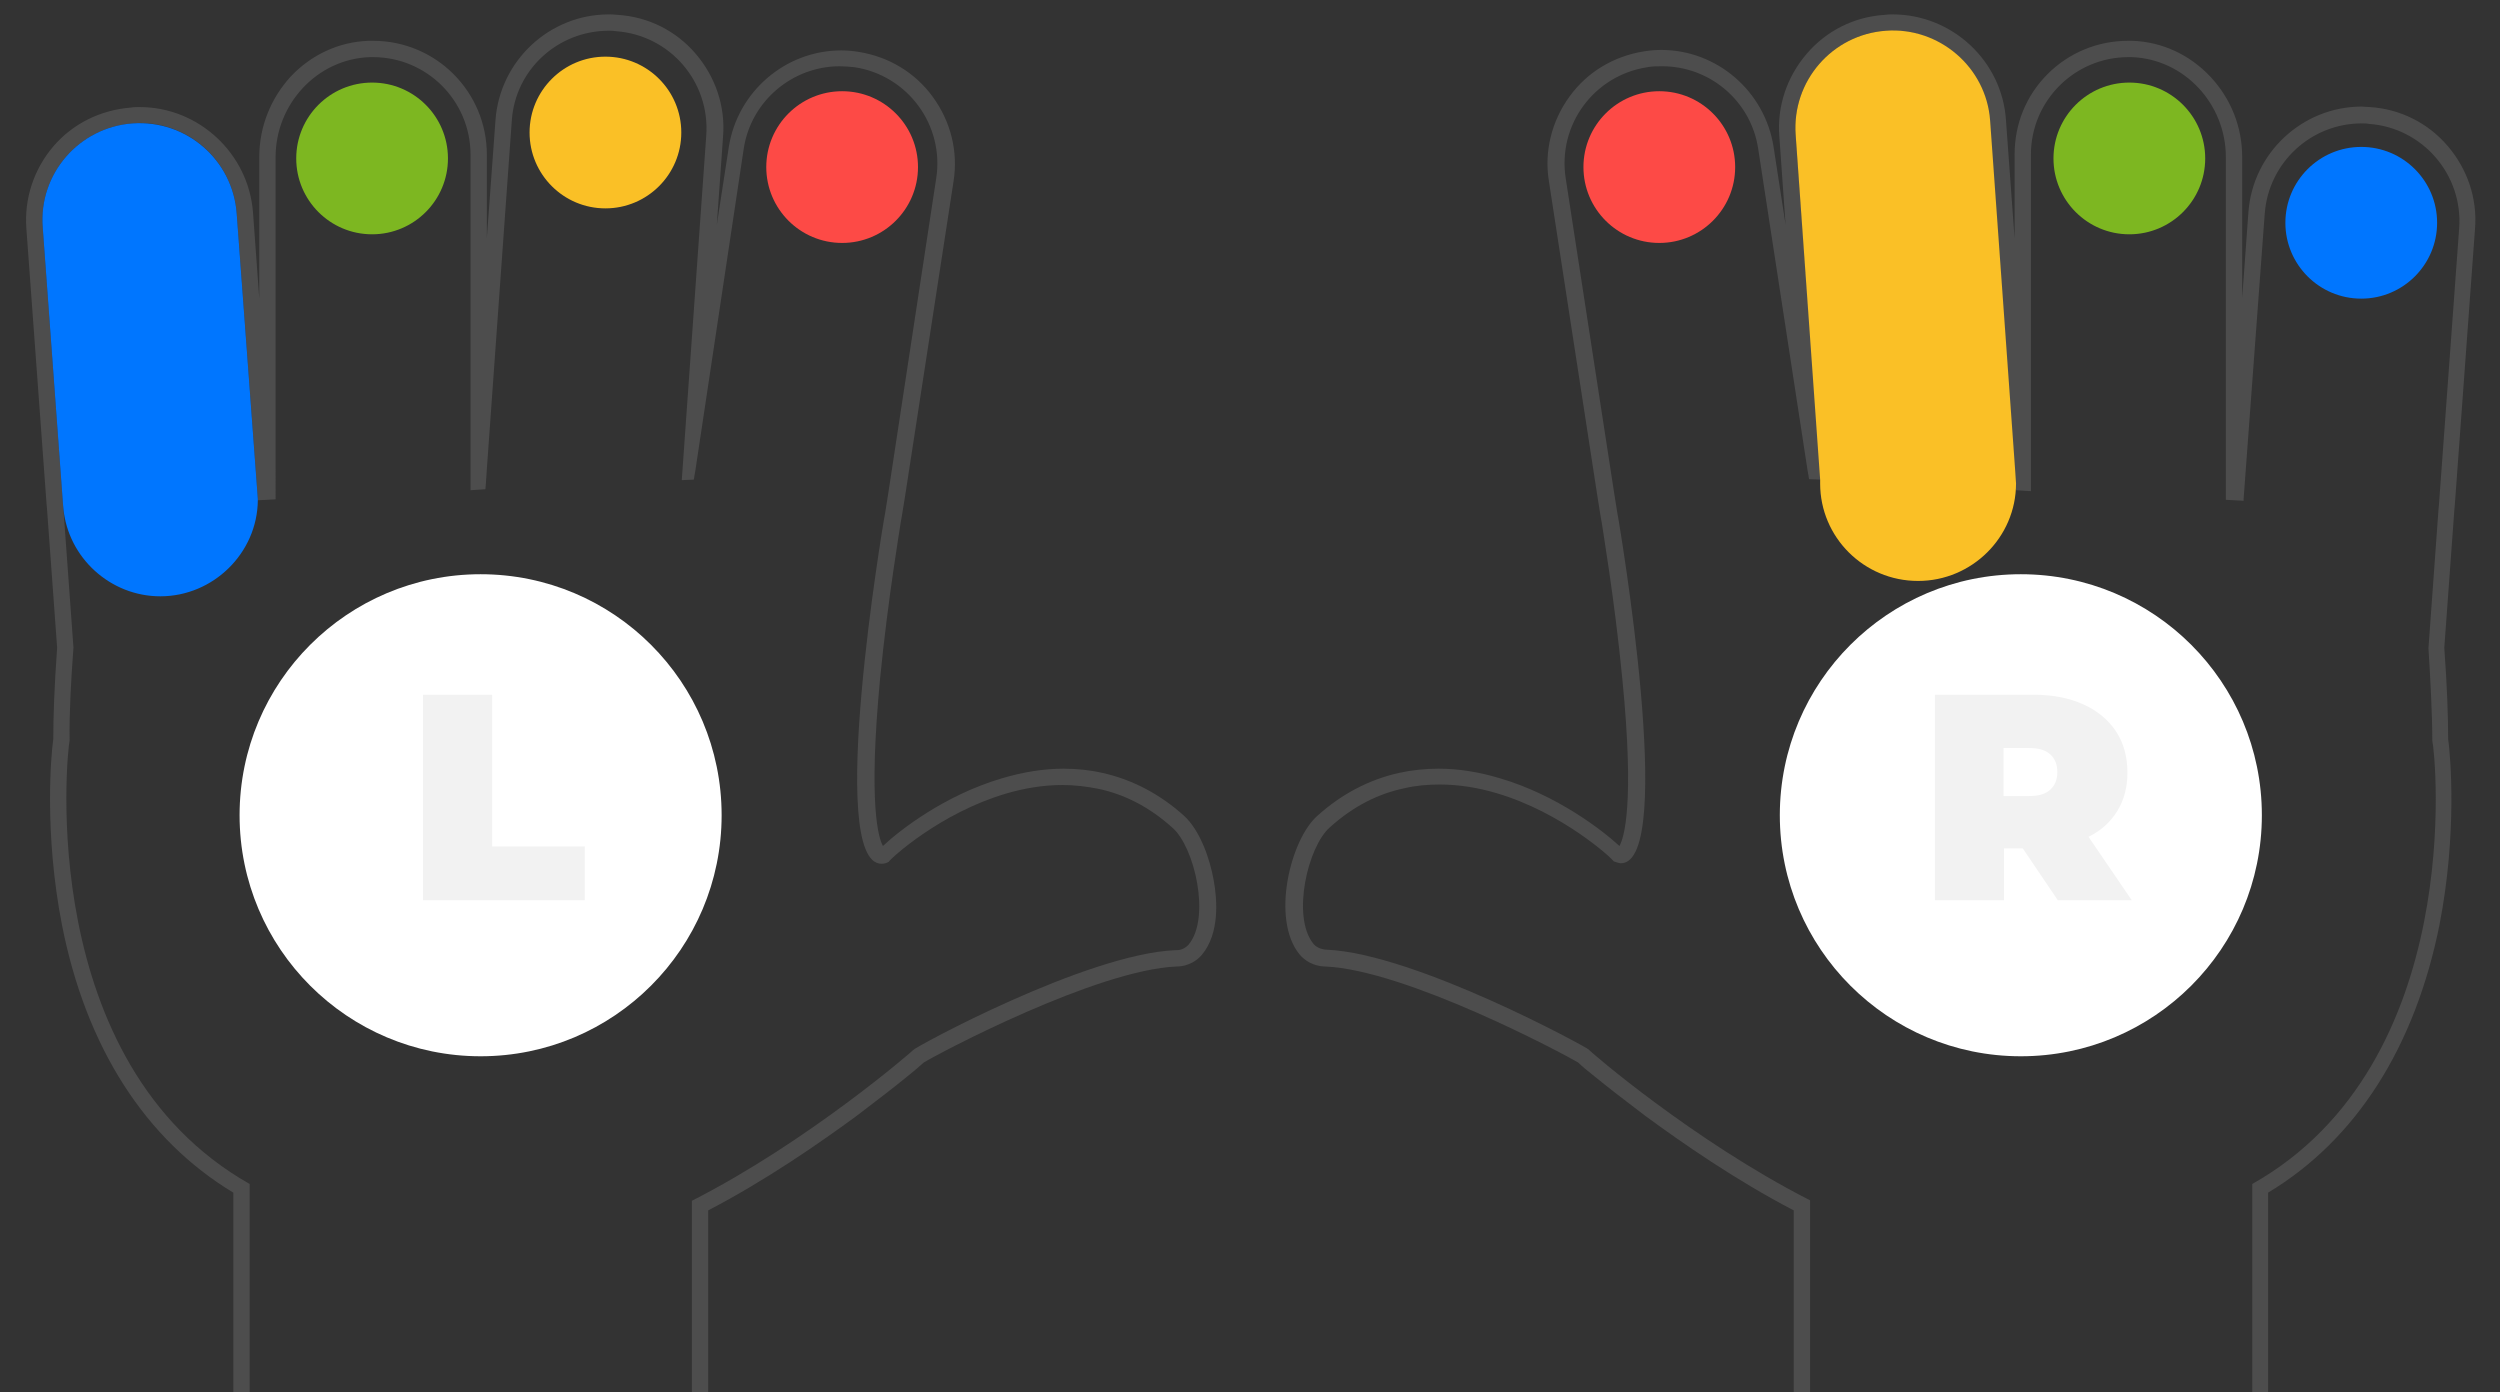<?xml version="1.0" encoding="utf-8"?>
<!-- Generator: Adobe Illustrator 22.1.0, SVG Export Plug-In . SVG Version: 6.00 Build 0)  -->
<svg version="1.1" id="Layer_1" xmlns="http://www.w3.org/2000/svg" xmlns:xlink="http://www.w3.org/1999/xlink" x="0px" y="0px"
	 viewBox="0 0 520.7 290" style="enable-background:new 0 0 520.7 290;" xml:space="preserve">
<rect x="0" y="0" width="520.7" height="290" fill="#333333" stroke="none"/>
<style type="text/css">
	.st0{fill:#4D4D4D;}
	.st1{display:none;}
	.st2{display:inline;}
	.st3{fill:#0076FF;}
	.st4{display:none;fill:#FFCD00;}
	.st5{display:none;fill:#91BE4A;}
	.st6{fill:#7DB721;}
	.st7{fill:#FAC026;}
	.st8{fill:#FD4A46;}
	.st9{fill:#FFF;}
	.st10{enable-background:new    ;}
	.st11{fill:#F2F2F2;}
	.st12{display:none;fill:#FD4A46;}
	.st13{fill:#FAC026;}
</style>
<g id="Layer_1_1_">
</g>
<g id="left_x5F_hand_1_">
	<g>
		<g>
			<g>
				<g>
					<path class="st0" d="M126.8,6.4c0.5,0,1,0,1.5,0.1c11.2,0.8,19.6,10.5,18.8,21.7L142,100l2.5-0.1l0.1-0.5v-0.1l0.2-1.1
						L154.9,31c1.5-10,10.2-17.2,20-17.2c1,0,2.1,0.1,3.1,0.2c11.1,1.7,18.7,12.1,17,23.1l-10,65.7l-0.7,4.4l-0.2,1.1
						c0,0-12.2,71.6-0.5,71.6c0.5,0,1-0.1,1.5-0.4c0.5-0.8,10.8-10.2,24.4-14.2c3.7-1.1,7.7-1.8,11.8-1.8c2.5,0,5,0.3,7.5,0.8
						c5.2,1.1,10.4,3.6,15.4,8.1c4.6,4,8,18.7,3.4,24.3c-0.6,0.7-1.5,1.2-2.5,1.2c-0.1,0-0.2,0-0.3,0c-18.7,0.8-54.6,20.4-54.6,20.8
						c0,0.1-21.9,19.1-46.1,31.4v55H52v-58.5C7.3,221.3,13.9,157,14.5,154.2c-0.1-5.4,0.3-12.8,0.8-19.3l-2.1-29l-0.1-1.1L8.9,47.4
						C8,36.2,16.5,26.5,27.6,25.7c0.5,0,1-0.1,1.5-0.1c10.5,0,19.4,8.1,20.2,18.8l4.4,59.4v0.3v0.1l3.7-0.2V32.7
						c0-11,8.6-20.4,19.6-20.8c0.2,0,0.5,0,0.7,0C88.9,11.9,98,21,98,32.2v69.9l3.1-0.2l0.1-1.2l0.2-3l5.2-72.6
						C107.3,14.5,116.2,6.4,126.8,6.4 M126.8,3c-12.4,0-22.7,9.7-23.6,22l-1.8,24.6V32.2c0-13.1-10.6-23.7-23.7-23.7
						c-0.3,0-0.6,0-0.9,0c-6.2,0.2-12,2.9-16.3,7.5C56.4,20.5,54,26.4,54,32.7v29.5l-1.3-17.9c-0.9-12.3-11.3-22-23.6-22
						c-0.6,0-1.2,0-1.8,0.1c-6.3,0.5-12.1,3.3-16.2,8.1c-4,4.7-6.1,10.8-5.6,17.2L9.7,105l0.1,1.1l2.1,28.8
						c-0.6,8.3-0.8,14.5-0.8,19c-0.5,3.4-1.9,19.7,1.8,38.7c5,25.5,17.4,44.8,35.7,55.8V305v3.4H52h92.1h3.4V305v-52.9
						c12.1-6.3,23.3-14.1,30.8-19.6c4.5-3.4,8.1-6.2,10.3-8c1.9-1.5,3-2.5,3.8-3.2c3.1-1.9,35.9-19.3,52.7-20h0.1h0.1h0.1
						c1.9-0.1,3.7-1,4.9-2.4c3.8-4.5,3.2-11.6,2.5-15.5c-0.8-4.6-2.9-10.5-6.2-13.5c-5-4.5-10.7-7.5-16.9-8.9
						c-2.6-0.6-5.4-0.9-8.2-0.9c-4.1,0-8.4,0.7-12.8,2c-11.9,3.5-21.3,10.8-24.8,14.1c-0.9-1.6-3.1-8.4-0.6-34.8
						c1.6-16.5,4.3-32.4,4.3-32.6l0,0l0,0l0.2-1.1l0.7-4.3l10.1-65.6c1-6.3-0.6-12.5-4.3-17.6s-9.2-8.4-15.5-9.4
						c-1.2-0.2-2.4-0.3-3.6-0.3c-11.6,0-21.6,8.6-23.4,20.1l-2.5,16.2l1.3-18.4c0.5-6.3-1.6-12.4-5.7-17.2
						c-4.1-4.8-9.9-7.7-16.2-8.1C127.9,3,127.3,3,126.8,3L126.8,3z"/>
				</g>
			</g>
		</g>
		<g class="st1">
			<g class="st2">
				<g>
					<g>
						<path class="st3" d="M195.1,37.2L185,102.8l-0.7,4.4c-2.3,8.7-10.2,15.1-19.7,15.1c-11.2,0-20.4-9.1-20.4-20.3
							c0-0.9,0.1-1.8,0.2-2.6l0.2-1.1L154.9,31c1.7-11.1,12.1-18.7,23.2-17C189.2,15.7,196.8,26.1,195.1,37.2z"/>
					</g>
				</g>
			</g>
		</g>
		<path class="st4" d="M147,28.1l-5.1,71.8c0,0.3,0,0.5,0,0.8c0,11.2-9.1,20.3-20.4,20.3c-11.2,0-20.4-9.1-20.4-20.3l0.2-3l5.2-72.6
			c0.8-11.2,10.5-19.6,21.7-18.8C139.4,7.2,147.8,16.9,147,28.1z"/>
		<path class="st5" d="M98,32.2v69.7c0,11.2-9.1,20.3-20.4,20.3c-10.5,0-19.1-7.9-20.2-18.1V32.2c0-11.2,9.1-20.3,20.3-20.3
			C88.9,11.9,98,21,98,32.2z"/>
		<path class="st3" d="M53.7,104.2c-0.1,11-9.3,20-20.3,20c-10.4,0-19.2-8-20.2-18.3l-0.1-1.1L8.9,47.4C8,36.2,16.5,26.5,27.6,25.7
			c11.2-0.8,20.9,7.6,21.7,18.8l4.4,59.4L53.7,104.2z"/>
		<g>
			<circle class="st3" cx="29.2" cy="46.4" r="15.8"/>
			<circle class="st6" cx="77.5" cy="33" r="15.8"/>
			<circle class="st7" cx="126.1" cy="27.6" r="15.8"/>
			<circle class="st8" cx="175.4" cy="34.8" r="15.8"/>
		</g>
	</g>
	<g id="Layer_4">
		<circle class="st9" cx="100.1" cy="169.8" r="50.2"/>
		<g class="st10">
			<path class="st11" d="M88.1,144.7h14.4v31.6h19.3v11.2H88.1V144.7z"/>
		</g>
	</g>
</g>
<g id="right_x5F_hand">
	<g>
		<g>
			<g>
				<g>
					<g>
						<path class="st0" d="M394.2,6.4c10.5,0,19.5,8.2,20.2,18.9l5.2,72.6l0.2,3l0.1,1.2l3.1,0.2V32.2c0-11.2,9.1-20.3,20.3-20.3
							c0.2,0,0.5,0,0.7,0c11,0.4,19.6,9.8,19.6,20.8v71.4l3.7,0.2v-0.1v-0.3l4.4-59.4c0.8-10.7,9.7-18.8,20.2-18.8
							c0.5,0,1,0,1.5,0.1c11.2,0.8,19.6,10.6,18.8,21.7l-4.2,57.4l-0.1,1.1l-2.1,29c0.4,6.4,0.8,13.8,0.8,19.3
							c0.7,2.8,7.2,67.1-37.5,92.3V305H377v-55c-24.2-12.3-46.1-31.2-46.1-31.4c-0.1-0.3-36-20-54.6-20.8h-0.1
							c-1.1-0.1-2.1-0.5-2.7-1.3c-4.5-5.7-1.1-20.2,3.5-24.2c5-4.5,10.2-7,15.4-8.1c2.5-0.6,5-0.8,7.5-0.8c4.1,0,8.1,0.7,11.8,1.8
							c13.6,4,24,13.5,24.4,14.2c0.6,0.2,1.1,0.4,1.5,0.4c11.7,0-0.5-71.6-0.5-71.6l-0.2-1.1l-0.7-4.4l-10.1-65.6
							c-1.7-11.1,5.9-21.4,17-23.1c1-0.2,2.1-0.2,3.1-0.2c9.9,0,18.5,7.2,20,17.2l10.3,67.1l0.2,1.1v0.1l0.1,0.5l2.5,0.1L374,28.1
							c-0.8-11.2,7.6-20.9,18.8-21.7C393.3,6.4,393.8,6.4,394.2,6.4 M394.2,3L394.2,3c-0.6,0-1.1,0-1.7,0.1
							c-6.3,0.4-12.1,3.3-16.2,8.1s-6.2,10.9-5.7,17.2l1.3,18.4l-2.5-16.2C367.6,19,357.6,10.4,346,10.4c-1.2,0-2.4,0.1-3.6,0.3
							c-6.3,1-11.8,4.3-15.5,9.4s-5.3,11.4-4.3,17.6l10.1,65.6l0.7,4.4l0.2,1.1l0,0l0,0c0,0.2,2.7,16,4.3,32.6
							c2.6,26.4,0.3,33.2-0.6,34.8c-3.6-3.3-13-10.6-24.9-14.1c-4.3-1.3-8.6-2-12.8-2c-2.8,0-5.6,0.3-8.3,0.9
							c-6.2,1.4-11.9,4.4-16.9,8.9c-5.6,4.9-9.7,21.4-3.8,28.8c1.2,1.5,3.1,2.5,5.2,2.6h0.1h0.1c16.8,0.7,49.5,18.1,52.7,20
							c0.7,0.7,1.9,1.7,3.8,3.2c2.2,1.8,5.8,4.6,10.3,8c7.5,5.5,18.7,13.3,30.8,19.6V305v3.4h3.4h92h3.4V305v-56.6
							c18.3-11,30.6-30.3,35.7-55.8c3.7-19,2.3-35.2,1.8-38.7c0-4.5-0.2-10.7-0.8-19l2.1-28.8l0.1-1.1l4.2-57.4
							c0.5-6.3-1.6-12.4-5.7-17.2c-4.1-4.8-9.9-7.7-16.2-8.1c-0.6,0-1.2-0.1-1.7-0.1c-12.3,0-22.7,9.6-23.6,22L467,62.1V32.7
							c0-6.2-2.3-12.1-6.6-16.7c-4.3-4.6-10.1-7.3-16.3-7.5c-0.3,0-0.6,0-0.9,0c-6.3,0-12.3,2.5-16.7,6.9
							c-4.5,4.5-6.9,10.4-6.9,16.8v17.5L417.8,25C417,12.7,406.6,3,394.2,3L394.2,3L394.2,3z"/>
					</g>
				</g>
			</g>
		</g>
		<g class="st1">
			<g class="st2">
				<g>
					<g>
						<path class="st3" d="M325.9,37.2l10.1,65.6l0.7,4.4c2.3,8.7,10.2,15.1,19.7,15.1c11.2,0,20.4-9.1,20.4-20.3
							c0-0.9-0.1-1.8-0.2-2.6l-0.2-1.1L366.1,31c-1.7-11.1-12.1-18.7-23.2-17S324.2,26.1,325.9,37.2z"/>
					</g>
				</g>
			</g>
		</g>
		<path class="st13" d="M374,28.1l5.1,71.8c0,0.3,0,0.5,0,0.8c0,11.2,9.1,20.3,20.4,20.3c11.2,0,20.4-9.1,20.4-20.3l-0.2-3l-5.2-72.6
			C413.7,14,403.9,5.6,392.8,6.4C381.6,7.2,373.2,16.9,374,28.1z"/>
		<path class="st5" d="M423,32.2v69.7c0,11.2,9.1,20.3,20.4,20.3c10.5,0,19.1-7.9,20.2-18.1V32.2c0-11.2-9.1-20.3-20.3-20.3
			C432.1,11.9,423,21,423,32.2z"/>
		<path class="st12" d="M467.3,104.2c0.1,11,9.3,20,20.3,20c10.4,0,19.2-8,20.2-18.3l0.1-1.1l4.2-57.4c0.8-11.2-7.6-20.9-18.8-21.7
			c-11.2-0.8-20.9,7.6-21.7,18.8l-4.4,59.4L467.3,104.2z"/>
		<g>
			<circle class="st3" cx="491.8" cy="46.4" r="15.8"/>
			<circle class="st6" cx="443.5" cy="33" r="15.8"/>
			<circle class="st7" cx="394.9" cy="27.6" r="15.8"/>
			<circle class="st8" cx="345.6" cy="34.8" r="15.8"/>
		</g>
	</g>
	<g id="right_x5F_circle">
		<circle id="circle" class="st9" cx="420.9" cy="169.8" r="50.2"/>
		<g class="st10">
			<path class="st11" d="M421.3,176.7h-3.9v10.8h-14.4v-42.8h20.6c4,0,7.4,0.7,10.3,2c2.9,1.3,5.2,3.2,6.8,5.6s2.4,5.3,2.4,8.6
				c0,3.1-0.7,5.7-2.1,8c-1.4,2.3-3.4,4.1-6,5.4l9,13.2h-15.4L421.3,176.7z M427,157.1c-1-0.9-2.4-1.3-4.4-1.3h-5.3v10h5.3
				c2,0,3.4-0.4,4.4-1.3c1-0.9,1.5-2.1,1.5-3.7S428,158,427,157.1z"/>
		</g>
	</g>
</g>
</svg>
